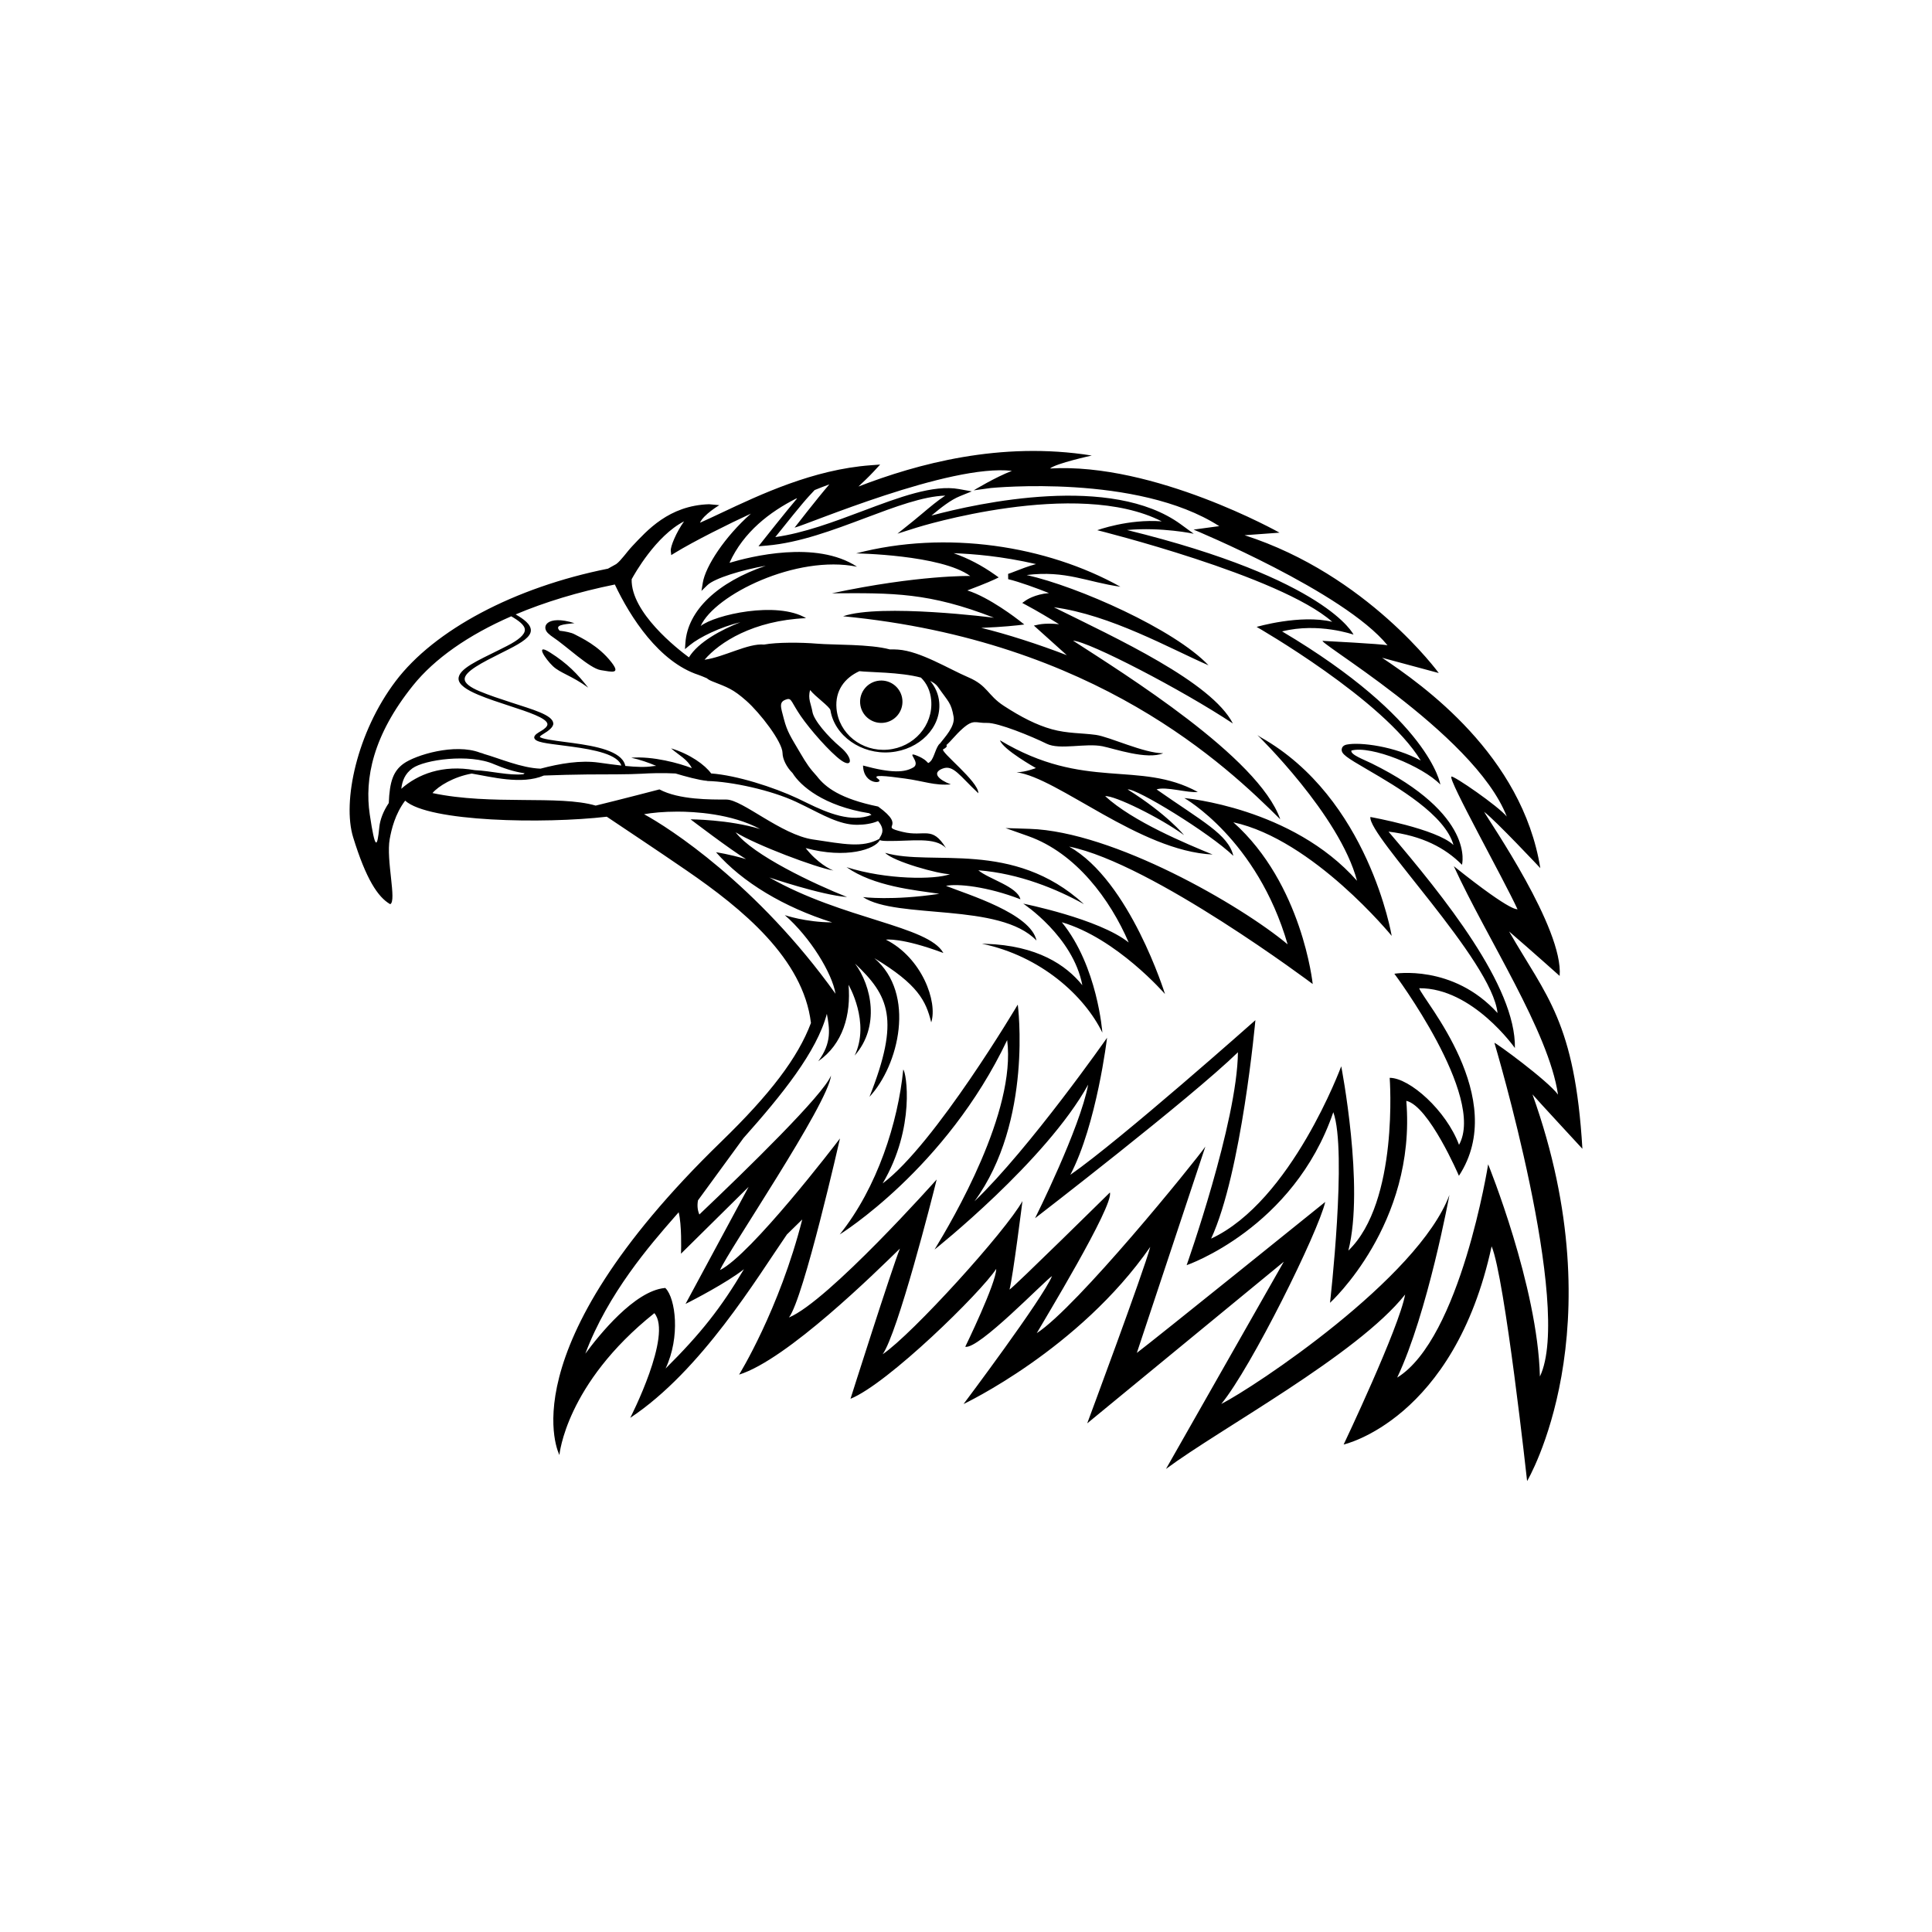 <?xml version="1.0" encoding="utf-8"?>
<!-- Generator: Adobe Illustrator 16.0.0, SVG Export Plug-In . SVG Version: 6.00 Build 0)  -->
<!DOCTYPE svg PUBLIC "-//W3C//DTD SVG 1.1//EN" "http://www.w3.org/Graphics/SVG/1.1/DTD/svg11.dtd">
<svg version="1.1" id="Layer_1" xmlns="http://www.w3.org/2000/svg" xmlns:xlink="http://www.w3.org/1999/xlink" x="0px" y="0px"
	 width="350px" height="350px" viewBox="0 0 350 350" enable-background="new 0 0 350 350" xml:space="preserve">
<path d="M99.644,118.202c3.165,1.999,4.947,3.878,6.919,6.371c-3.083-2.227-5.042-2.614-6.399-3.89
	C98.807,119.407,96.802,116.407,99.644,118.202 M99.527,114.928L99.527,114.928c0.116,0.118,0.282,0.253,0.515,0.406
	c2.614,1.729,6.729,5.736,8.797,6.068c2.069,0.331,3.633,0.763,1.916-1.441c-2.358-3.025-5.483-4.427-6.729-5.084
	c-0.49-0.259-1.612-0.509-2.637-0.614c-0.952-1.016,0.578-1.151,2.678-1.373C98.998,111.288,97.806,113.648,99.527,114.928
	 M231.928,148.421c-9.673-9.601-33.387-32.385-79.197-36.779c6.904-2.359,27.337,0.268,27.337,0.268
	c-11.738-4.579-18.26-4.502-29.376-4.424c15.665-3.344,25.069-3.142,25.069-3.142c-5.314-3.866-20.667-4.091-20.667-4.091
	c16.291-4.265,34.515-1.413,47.876,6.039c-6.026-0.84-9.883-3.004-16.982-2.119c9.309,2.09,26.755,9.817,32.947,16.354
	c-6.886-2.981-17.708-9.141-28.022-10.518c11.403,5.644,28.563,13.53,32.437,21.061c-9.138-6.072-26.097-14.873-28.957-15.009
	C203.655,122.07,228.019,137.181,231.928,148.421 M193.264,118.694l-5.967-5.363l0.945-0.203c0.028-0.006,0.691-0.145,1.844-0.145
	c0.576,0,1.166,0.033,1.768,0.1c-1.623-1.006-3.915-2.387-5.96-3.478l-0.709-0.378l0.658-0.461c0.071-0.051,1.624-1.117,4.185-1.324
	c-2.149-0.863-5.419-2.054-7.387-2.52l-0.01-0.958c0.228-0.06,0.695-0.243,1.237-0.455c1.042-0.408,2.423-0.949,3.818-1.321
	c-6.247-1.435-11.333-1.835-14.929-1.971c2.651,0.931,5.09,2.207,7.487,3.904l0.681,0.482l-0.751,0.363
	c-0.058,0.028-1.312,0.633-4.934,1.997c3.968,1.219,9.129,5.237,9.382,5.435l0.938,0.736l-1.183,0.143
	c-0.035,0.004-2.53,0.301-6.617,0.467C182.274,114.827,188.265,116.761,193.264,118.694 M159.981,130.949
	c2.113-0.183,3.677-2.043,3.495-4.155c-0.183-2.112-2.043-3.677-4.155-3.494s-3.677,2.042-3.494,4.155
	C156.009,129.567,157.869,131.132,159.981,130.949 M171.377,160.484c2.033-0.447,7.496,0.112,13.48,2.427
	c-0.563-2.315-5.758-3.669-7.623-5.25c7.395,0.564,14.284,3.427,19.14,6.137c-12.871-11.782-27.55-6.813-36.018-9.299
	c1.468,1.581,9.749,3.868,11.743,3.868c-2.748,1.016-11.517,1.016-18.743-1.271c4.942,3.472,12.256,4.149,16.815,4.826
	c-8.51,1.282-13.83,0.594-13.83,0.594c6.161,4.073,24.824,0.932,31.427,7.875C186.748,165.48,175.33,162.06,171.377,160.484
	 M187.658,139.138c0,0-1.802,0.737-3.5,0.771c7.448,0.943,22.313,14.277,35.513,14.894c-4.722-1.935-14.462-5.972-19.459-10.576
	c1.688-0.146,9.809,3.817,14.282,7.057c0,0-3.019-3.754-10.217-8.274c1.565-0.249,14.828,7.876,19.154,12.035
	c-0.903-3.889-5.701-6.284-13.904-12.035c1.648-0.596,5.758,0.7,7.464,0.46c-10.702-5.824-20.41-0.13-35.827-9.354
	C181.647,135.762,187.658,139.138,187.658,139.138 M277.623,198.259c15.286,42.728-0.973,70.052-0.973,70.052
	s-4.043-36.943-6.429-42.529c-6.792,31.452-26.807,35.907-26.807,35.907s10.047-21.132,11.139-27.173
	c-8.687,10.95-33.481,24.271-43.323,31.594l21.346-37.542l-35.616,29.285c0,0,10.219-27.439,11.419-31.964
	c-12.914,18.607-33.822,28.462-33.822,28.462s14.423-19.187,16.028-23.185c-1.585,1.099-13.292,13.321-15.72,12.813
	c0,0,5.621-11.538,5.61-14.109c-2.714,4.196-19.608,20.791-26.398,23.531c0,0,7.442-23.449,8.952-27.208
	c-4.314,4.204-20.444,20.127-29.135,22.832c0,0,7.292-11.771,11.442-28.109l-2.78,2.719c-5.348,7.742-15.459,24.648-28.379,33.217
	c0,0,7.71-15.051,4.366-18.963c-16.083,12.831-17.198,25.694-17.198,25.694s-9.862-18.756,29.325-56.776
	c8.87-8.606,13.874-15.191,16.242-21.485c-1.397-11.664-12.442-20.691-22.508-27.61c-5.768-3.965-11.02-7.423-14.479-9.758
	c-11.385,1.325-32.305,0.943-36.527-2.911c-1.844,2.446-2.481,5.216-2.797,6.95c-0.691,3.8,1.314,11.275,0.085,11.807
	c-2.235-1.281-4.38-4.556-6.71-12.12c-1.988-6.455,0.678-19.005,7.695-28.281c7.018-9.276,21.48-16.986,38.47-20.382l1.027-0.571
	c0,0,0,0,0,0l0.465-0.259c0.89-0.649,1.901-2.18,2.913-3.252c2.671-2.828,6.631-7.357,13.902-7.59l1.863,0.169
	c0,0-2.879,1.715-3.501,3.184c1.155-0.507,2.459-1.122,3.875-1.79c7.028-3.313,16.647-7.857,27.048-8.623l1.716-0.127l-1.169,1.263
	c-0.793,0.856-1.849,1.868-2.766,2.719c10.584-4.085,25.725-8.267,42.272-5.616c0,0-6.475,1.412-7.568,2.348
	c18.887-1.122,41.584,11.626,41.584,11.626l-6.335,0.462c22.235,7.145,35.179,24.966,35.179,24.966s-10.093-2.731-10.269-2.767
	c7.441,4.966,25.367,17.653,28.666,38.107c0,0-8.148-8.683-10.179-10.195c0.935,1.727,14.411,21.162,13.681,29.725
	c0,0-5.121-4.581-9.161-8.057c6.762,11.777,11.916,16.346,13.284,39.376C286.666,208.111,278.152,198.905,277.623,198.259
	 M114.431,104.931c-0.162,6.027,8.32,12.643,10.375,14.155c1.694-2.773,5.842-4.988,9.328-6.365
	c-3.667,0.876-7.421,2.72-9.162,4.149l-0.884,0.726l0.079-1.141c0.405-5.879,5.852-11.001,14.553-13.962
	c-4.217,0.732-9.266,2.246-10.572,3.515l-1.07,1.04l0.24-1.474c0.488-2.997,4.005-8.362,8.717-12.523
	c-3.965,1.823-10.403,5.037-13.769,7.104l-0.663,0.407l-0.085-0.773c-0.084-0.755,0.979-3.337,2.405-5.34
	C118.809,97.076,114.919,104.029,114.431,104.931 M93.416,111.306c1.446,0.831,2.766,1.789,2.753,2.904
	c-0.014,1.143-1.564,2.162-4.01,3.408c-0.491,0.251-0.983,0.497-1.467,0.74c-3.226,1.617-6.563,3.29-6.514,4.688
	c0.023,0.707,0.93,1.439,2.694,2.179c1.769,0.74,3.742,1.386,5.65,2.009c3.999,1.308,7.545,2.27,7.712,3.78
	c0.072,0.66-0.797,1.355-1.86,1.985c-0.54,0.321-0.579,0.48-0.579,0.482c0.193,0.366,2.596,0.679,4.527,0.931
	c3.943,0.514,8.851,1.152,10.479,3.288c0.249,0.327,0.406,0.683,0.488,1.058c1.97,0.196,3.65,0.258,4.953,0.047
	c0.207-0.033,0.424-0.044,0.641-0.055c-1.385-0.596-2.975-1.145-4.531-1.479c3.89-0.33,8.751,1.007,10.981,1.888
	c-0.821-1.632-2.292-2.302-3.766-3.588c3.443,1.042,6.146,2.996,7.263,4.546c4.625,0.338,11.298,2.475,15.677,4.527
	c0.552,0.26,1.123,0.539,1.709,0.827c3.768,1.852,8.06,3.587,11.658,2.157c-0.126-0.099-0.256-0.197-0.397-0.3
	c-8.242-1.299-12.474-4.956-13.901-7.281h0c-1.076-1.052-1.803-2.532-1.811-3.615c-0.017-2.039-4.095-7.296-6.549-9.463
	c-2.454-2.168-3.383-2.429-6.199-3.545c-0.434-0.172-0.75-0.356-0.964-0.55c-0.655-0.283-1.206-0.509-1.546-0.621
	c-7.115-2.353-12.319-10.416-15.122-16.363C104.751,107.233,98.711,109.069,93.416,111.306 M73.107,138.344
	c2.133-1.544,9.257-3.753,13.859-1.993c0.125,0.048,0.5,0.118,0.678,0.225c2.773,0.783,6.801,2.556,10.276,2.673
	c3.551-0.942,7.243-1.56,10.553-1.096c1.466,0.205,2.832,0.391,4.092,0.531c-0.07-0.198-0.164-0.39-0.303-0.572
	c-1.457-1.91-6.41-2.556-10.027-3.027c-3.33-0.434-5.28-0.611-5.445-1.415c-0.107-0.521,0.802-0.992,1.239-1.251
	c0.548-0.326,1.192-0.809,1.143-1.26c-0.119-1.076-3.546-2.196-6.861-3.279c-1.92-0.628-3.907-1.277-5.701-2.028
	c-2.086-0.875-3.503-1.829-3.539-2.852c-0.063-1.832,3.588-3.377,7.317-5.246c0.483-0.242,0.973-0.487,1.464-0.738
	c2.136-1.089,3.224-2.066,3.233-2.905c0.01-0.87-1.178-1.716-2.469-2.461c-7.788,3.397-13.895,7.675-17.792,12.523
	c-7.287,9.066-8.8,16.89-7.839,23.372c0.971,6.543,1.356,6.159,1.73,2.314c0.131-1.348,0.715-2.896,1.716-4.384
	C70.58,141.563,71.258,139.682,73.107,138.344 M86.021,139.525c2.911,0.116,6.197,1.022,8.815,0.73
	c0.025-0.053,0.099-0.108,0.226-0.165c-2.023-0.283-3.907-0.953-5.538-1.637l0,0.001c-4.506-1.99-12.671-0.816-14.804,0.728
	c-1.386,1.003-1.856,2.317-2.022,3.715C75.662,140.266,80.189,138.472,86.021,139.525 M119.461,143.008
	c3.563,1.901,9.253,1.835,12.143,1.84c2.891,0.006,9.9,6.369,15.669,7.23c5.645,0.843,8.919,1.558,12.017-0.101
	c0.099-0.464,1.351-1.425-0.224-3.245c-1.062,0.496-2.592,0.687-3.707,0.687h-0.169c-3.102,0-6.295-1.874-9.274-3.338
	c-0.582-0.286-1.149-0.565-1.698-0.822c-4.506-2.112-11.631-3.67-16.098-3.774l-0.002-0.021c-1.491-0.126-4.029-0.826-5.737-1.34
	c-2.348-0.135-4.759-0.041-6.057,0.041c-2.282,0.143-6.62,0.116-9.933,0.135c-2.178,0.013-5.554,0.107-7.856,0.194
	c-4.056,1.713-9.478,0.242-13.08-0.354c-3.267,0.58-6.049,2.275-7.105,3.53c10.639,2.267,22.929,0.325,29.562,2.271
	C112.432,144.845,119.461,143.008,119.461,143.008 M151.364,180.031c-0.603-3.7-4.563-10.226-9.189-14.246
	c0,0,3.762,1.295,8.587,1.313c-8.692-2.723-16.284-7.258-21.046-12.707c0,0,2.345,0.333,5.434,1.246
	c-2.739-1.631-10.049-7.205-10.049-7.205s6.961,0.022,12.605,1.758c-5.207-2.813-11.983-3.156-14.972-3.156
	c-2.563,0-4.653,0.216-6.059,0.47C121.072,149.866,137.203,160.215,151.364,180.031 M134.769,229.93
	c-3.14,2.487-9.56,5.769-9.874,5.929l-0.704,0.358l11.425-21.202l-12.25,12.106l0.019-0.617c0.001-0.049,0.136-4.614-0.438-6.891
	c-0.256,0.295-0.53,0.608-0.819,0.939c-4.25,4.865-11.989,13.722-16.093,24.686c2.47-3.357,8.9-11.368,14.366-11.901l0.12-0.012
	l0.083,0.087c1.751,1.835,2.696,8.711-0.026,14.508C126.931,241.611,130.633,236.92,134.769,229.93 M270.728,188.92
	c0.139-0.119,9.635,6.807,11.52,9.374c-1.699-11.48-12.895-28.293-18.876-41.377c11.231,8.974,11.432,7.593,11.558,7.841
	c-2.514-5.479-12.611-23.513-11.997-24.065c0.324-0.29,8.557,5.387,10.032,7.236c-5.867-15.234-36.387-32.73-33.12-31.817
	c0,0,10.485,0.538,11.516,0.79c-7.888-9.698-35.133-20.959-35.133-20.959l4.649-0.629c-14.848-9.532-41.11-6.922-41.363-6.908
	L176.4,88.83c0,0,3.883-2.372,6.919-3.529c-11.249-1.323-37.11,9.755-39.373,10.288c0,0,4.061-5.247,6.297-7.839
	c-0.856,0.31-1.751,0.652-2.669,1.031l-1.041,1.124c-1.225,1.323-4.433,5.322-6.083,7.396c5.198-0.729,10.606-2.764,15.852-4.736
	c6.576-2.474,12.787-4.811,17.442-3.964l2.297,0.417l-2.164,0.877c-1.648,0.668-3.409,2.06-5.139,3.506
	c8.599-2.302,32.64-7.563,45.167,1.578l2.351,1.715c0,0-5.77-1.245-12.087-0.678c36.351,8.917,41.033,18.954,41.033,18.954
	s-6.319-2.246-12.941-0.587c26.892,15.965,28.672,27.747,28.672,27.747c-3.225-3.327-12.555-7.13-16.115-6.162
	c-0.232,0.733,2.276,1.646,3.642,2.319c18.933,9.324,16.388,18.375,16.388,18.375c-3.039-3.065-7.21-5.268-13.307-6.004
	c10.067,11.822,23.102,27.988,22.896,39.204c0,0-7.666-10.919-17.338-10.834c0.712,2.178,16.418,19.903,7.198,33.981
	c0,0-5.431-12.67-9.533-13.581c1.845,22.362-13.821,36.589-13.821,36.589s3.151-27.501,0.598-34.533
	c-7.202,21.069-26.572,27.717-26.572,27.717s9.181-25.926,9.293-38.571c-8.64,8.409-36.751,30.061-36.751,30.061
	s8.13-16.258,9.622-24.202c-7.674,13.872-27.829,29.876-27.829,29.876c3.302-5.419,14.819-24.98,13.153-37.94
	c-11.08,23.319-30.333,35.206-30.333,35.206c6.82-8.499,10.561-20.308,11.506-29.868c0.557,0.431,2.252,10.485-3.727,20.624
	c9.485-7.074,24.475-32.394,24.475-32.394s2.794,21.085-7.838,35.632c10.039-9.636,24.012-29.62,24.012-29.62
	s-1.863,15.666-6.651,24.824c9.155-6.369,33.523-28.014,33.523-28.014s-2.484,27.606-8.017,39.574
	c14.564-6.774,23.569-31.219,23.569-31.219s4.242,21.79,1.29,33.39c9.182-8.832,7.487-31.302,7.487-31.302
	c3.611,0.005,10.246,5.922,12.562,12.138c4.884-8.807-11.714-30.992-11.714-30.992s10.589-1.799,18.687,7.112
	c-0.96-9.484-23.491-32.096-23.034-35.509c0,0,12.025,2.145,15.055,5.078c-1.52-5.463-10.157-10.496-15.531-13.628
	c-3.854-2.246-4.855-2.871-4.708-3.778c0.039-0.233,0.206-0.647,0.896-0.79c2.422-0.499,8.789,0.337,13.415,2.891
	c-6.693-11.016-29.73-24.21-29.73-24.21s7.903-2.314,13.693-0.922c-9.494-8.38-42.565-16.596-42.565-16.596s5.612-2.07,11.677-1.601
	c-15.47-7.885-44.112,1.038-44.417,1.136l-3.459,1.096l2.831-2.271c0.551-0.44,1.12-0.921,1.701-1.41
	c1.356-1.143,2.742-2.312,4.13-3.217c-4.03,0.124-9.121,2.04-14.46,4.048c-5.874,2.209-11.948,4.494-17.817,5.001l-1.561,0.135
	l0.971-1.229c0.185-0.233,3.818-4.832,6.027-7.447c-0.062,0.008-0.117,0.02-0.178,0.027c-4.742,2.415-9.508,6.003-12.074,11.644
	c3.756-1.118,15.705-4.162,23.108,0.705c-10.958-2.226-25.781,5.079-28.326,10.739c2.57-2.035,13.801-4.572,19.088-1.424
	c-9.579,0.422-15.694,4.384-18.39,7.538c3.566-0.491,7.874-3.019,10.781-2.75c2.342-0.43,6.672-0.412,9.64-0.161
	c2.968,0.249,9.493,0.054,13.131,1.034c0.476-0.01,0.977,0,1.508,0.037c4.016,0.282,9.199,3.512,12.73,5.02
	c3.53,1.509,3.455,3.233,6.418,5.163c3.149,2.05,5.936,3.476,8.722,4.252c2.787,0.775,5.438,0.668,7.961,1.016
	c2.522,0.349,8.688,3.328,12.199,3.328c-2.953,1.238-8.882-0.84-10.987-1.265c-3.075-0.62-7.737,0.717-10.127-0.461
	c-2.714-1.337-8.781-3.834-10.816-3.771c-2.034,0.063-2.382-0.755-4.383,1.005c-1.329,1.169-2.158,2.344-2.962,3.003
	c0.198,0.257-0.073,0.523-0.565,0.759c-0.734,0.35,6.427,5.847,6.356,7.978c-3.42-3.188-4.532-5.233-6.505-4.46
	s-0.676,2.021,1.521,2.852c-2.953,0.255-4.897-0.597-8.337-1.064s-6.1-0.764-4.838,0.07s-2.634,1.277-2.734-2.422
	c5.284,1.444,7.563,1.248,9.1,0.35s-1.626-3.089,0.753-2.104c2.38,0.984,1.595,1.731,2.38,0.984
	c0.649-0.618,0.997-2.709,1.707-3.221c0.83-1.091,2.776-3.093,2.469-4.847c-0.449-2.568-0.908-2.642-2.848-5.42
	c-0.296-0.424-0.78-0.776-1.393-1.072c0.915,1.084,1.507,2.388,1.636,3.886c0.392,4.536-3.558,8.581-8.823,9.036
	s-10.147-2.985-10.885-7.606c-0.104-0.646-2.75-2.463-3.677-3.658c-0.471,1.551,0.195,2.582,0.415,3.941
	c0.245,1.521,2.764,4.451,5.086,6.404c2.322,1.952,2.186,3.874,0.092,2.372c-1.968-1.413-5.608-5.551-7.294-8.012
	c-1.686-2.46-1.646-3.289-2.501-3.042c-1.534,0.445-1.144,1.315-0.56,3.563c0.623,2.392,1.282,3.288,2.924,6.094
	c1.256,2.145,1.731,2.811,3.076,4.305c1.537,2.002,4.234,4.075,11.081,5.479c5.5,3.974-0.207,3.468,4.454,4.596
	c4.026,0.975,5.276-1.23,7.846,2.939c-1.994-2.095-6.274-1.237-10.57-1.295c-0.84-0.011-1.25-0.062-1.421-0.165
	c-0.837,1.652-6.066,3.445-13.439,1.448c2.12,2.706,4.43,3.866,5.042,4.068c-3.109-0.496-14.135-4.665-17.731-6.932
	c3.105,4.121,14.202,9.362,20.187,11.734c-4.706-0.358-14.076-3.543-14.076-3.543c13.322,7.603,28.804,8.729,31.526,13.68
	c-7.604-2.847-10.409-2.416-10.409-2.416c6.518,3.29,9.41,11.255,8.208,14.987c-0.956-3.901-2.407-6.875-10.298-11.632
	c7.587,6.482,4.401,19.451-0.889,25.121c5.583-14.081,3.517-18.322-2.615-24.14c2.994,4.048,4.574,11.391-0.071,16.666
	c2.879-6.028-1.108-12.823-1.108-12.823c0.467,5.399-0.998,10.738-5.489,13.848c2.519-3.38,2.044-5.972,1.563-8.59
	c-1.821,6.873-8.139,14.691-15.109,22.514l-8.237,11.277c-0.183,1.026-0.053,1.87,0.25,2.56
	c8.613-8.182,22.552-21.767,23.852-25.186c-0.462,5.113-18.788,31.994-20.108,35.259c5.643-2.841,20.865-22.698,21.73-23.85
	c0,0-6.589,29.082-9.251,32.439c7.154-2.96,26.766-25.001,26.766-25.001c-0.811,3.378-7.062,27.827-9.786,31.662
	c5.41-3.671,22.313-22.308,25.327-27.753c0,0-1.724,13.731-2.344,16.035c0.725-0.378,18.182-17.589,18.182-17.589
	c0.793,2.301-12.25,23.7-13.248,25.482c7.277-4.687,28.527-30.92,30.542-33.791c0,0-11.685,35.143-12.41,37.368
	c3.043-2.271,34.128-27.346,34.128-27.346c-1.259,5.458-13.397,30.007-18.833,36.597c5.986-3.053,35.646-22.695,41.332-37.862
	c0,0-3.929,21.418-9.465,33.085c11.485-7.087,16.482-38.64,16.482-38.64s8.983,22.084,9.374,38.441
	C285.016,236.763,270.728,188.92,270.728,188.92 M151.539,128.336c0.392,4.535,4.55,7.879,9.287,7.47
	c4.737-0.409,8.261-4.417,7.869-8.953c-0.149-1.715-0.821-3.081-1.855-4.097c-3.747-1.016-9.475-0.949-11.149-1.168
	C152.99,122.822,151.262,125.138,151.539,128.336 M245.839,159.564c-11.747-13.308-31.286-14.986-31.286-14.986
	s13.182,7.438,18.713,26.497c-8.507-7.109-31.555-20.434-46.749-20.922l-4.351-0.14l4.103,1.455
	c8.668,3.076,14.853,11.484,18.204,19.272c-5.388-4.3-19.104-7.039-19.104-7.039s9.033,5.939,10.706,14.78
	c-2.938-3.661-8.188-7.206-17.52-7.498l-0.678-0.021c10.692,2.224,18.584,9.445,21.826,16.11c0,0-0.847-12.024-7.343-20
	c9.937,2.896,18.69,13.008,18.69,13.008s-6.352-20.528-17.359-26.711c15.027,3.03,44.119,24.896,44.119,24.896
	s-1.864-18.144-14.38-29.3c14.463,3.134,28.689,20.578,28.689,20.578s-4.149-24.967-23.756-35.994l-0.563-0.379
	C227.803,133.172,242.689,147.638,245.839,159.564"/>
</svg>
